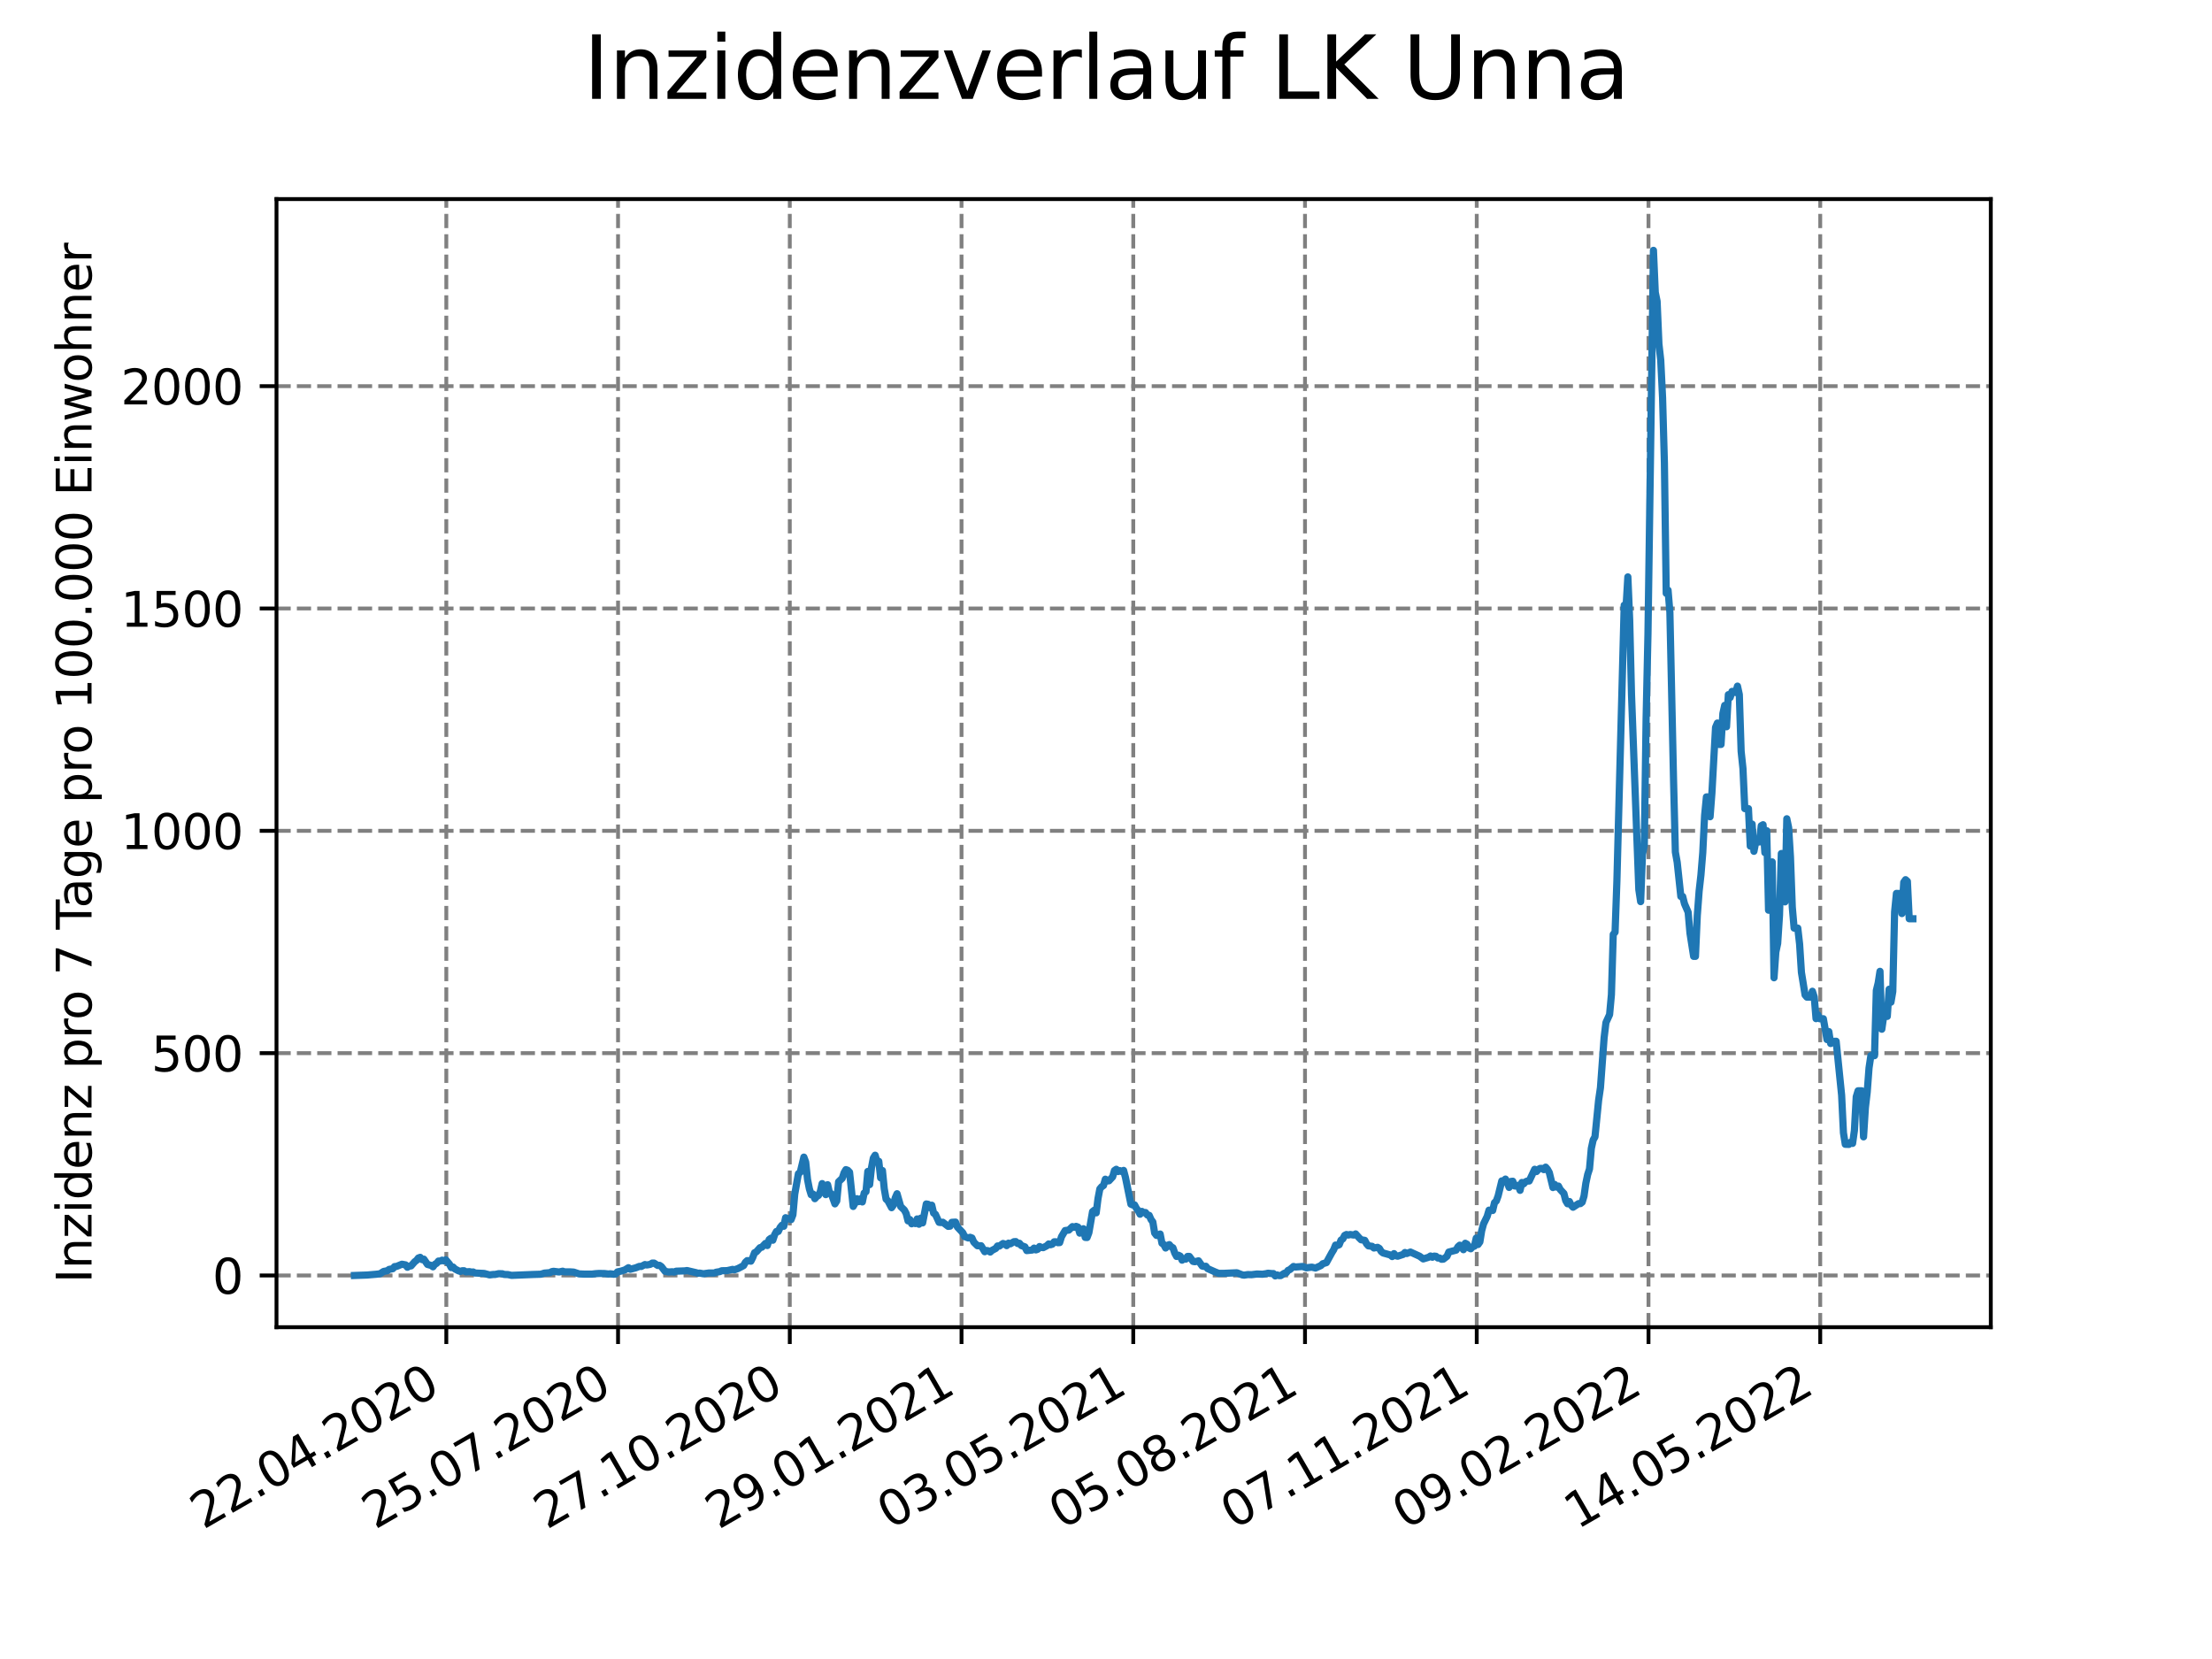 <?xml version="1.0" encoding="utf-8" standalone="no"?>
<!DOCTYPE svg PUBLIC "-//W3C//DTD SVG 1.1//EN"
  "http://www.w3.org/Graphics/SVG/1.1/DTD/svg11.dtd">
<svg xmlns:xlink="http://www.w3.org/1999/xlink" width="460.8pt" height="345.6pt" viewBox="0 0 460.8 345.6" xmlns="http://www.w3.org/2000/svg" version="1.1">
 <defs>
  <style type="text/css">*{stroke-linejoin: round; stroke-linecap: butt}</style>
 </defs>
 <g id="figure_1">
  <g id="patch_1">
   <path d="M 0 345.6 
L 460.8 345.6 
L 460.8 0 
L 0 0 
z
" style="fill: #ffffff"/>
  </g>
  <g id="axes_1">
   <g id="patch_2">
    <path d="M 57.6 276.48 
L 414.72 276.48 
L 414.72 41.472 
L 57.6 41.472 
z
" style="fill: #ffffff"/>
   </g>
   <g id="matplotlib.axis_1">
    <g id="xtick_1">
     <g id="line2d_1">
      <path d="M 92.974 276.48 
L 92.974 41.472 
" clip-path="url(#pb872966093)" style="fill: none; stroke-dasharray: 2.96,1.28; stroke-dashoffset: 0; stroke: #808080; stroke-width: 0.8"/>
     </g>
     <g id="line2d_2">
      <defs>
       <path id="meecaf61d02" d="M 0 0 
L 0 3.5 
" style="stroke: #000000; stroke-width: 0.8"/>
      </defs>
      <g>
       <use xlink:href="#meecaf61d02" x="92.974" y="276.48" style="stroke: #000000; stroke-width: 0.8"/>
      </g>
     </g>
     <g id="text_1">
      <!-- 22.04.2020 -->
      <g transform="translate(42.349 318.689)rotate(-30)scale(0.1 -0.1)">
       <defs>
        <path id="DejaVuSans-32" d="M 1228 531 
L 3431 531 
L 3431 0 
L 469 0 
L 469 531 
Q 828 903 1448 1529 
Q 2069 2156 2228 2338 
Q 2531 2678 2651 2914 
Q 2772 3150 2772 3378 
Q 2772 3750 2511 3984 
Q 2250 4219 1831 4219 
Q 1534 4219 1204 4116 
Q 875 4013 500 3803 
L 500 4441 
Q 881 4594 1212 4672 
Q 1544 4750 1819 4750 
Q 2544 4750 2975 4387 
Q 3406 4025 3406 3419 
Q 3406 3131 3298 2873 
Q 3191 2616 2906 2266 
Q 2828 2175 2409 1742 
Q 1991 1309 1228 531 
z
" transform="scale(0.016)"/>
        <path id="DejaVuSans-2e" d="M 684 794 
L 1344 794 
L 1344 0 
L 684 0 
L 684 794 
z
" transform="scale(0.016)"/>
        <path id="DejaVuSans-30" d="M 2034 4250 
Q 1547 4250 1301 3770 
Q 1056 3291 1056 2328 
Q 1056 1369 1301 889 
Q 1547 409 2034 409 
Q 2525 409 2770 889 
Q 3016 1369 3016 2328 
Q 3016 3291 2770 3770 
Q 2525 4250 2034 4250 
z
M 2034 4750 
Q 2819 4750 3233 4129 
Q 3647 3509 3647 2328 
Q 3647 1150 3233 529 
Q 2819 -91 2034 -91 
Q 1250 -91 836 529 
Q 422 1150 422 2328 
Q 422 3509 836 4129 
Q 1250 4750 2034 4750 
z
" transform="scale(0.016)"/>
        <path id="DejaVuSans-34" d="M 2419 4116 
L 825 1625 
L 2419 1625 
L 2419 4116 
z
M 2253 4666 
L 3047 4666 
L 3047 1625 
L 3713 1625 
L 3713 1100 
L 3047 1100 
L 3047 0 
L 2419 0 
L 2419 1100 
L 313 1100 
L 313 1709 
L 2253 4666 
z
" transform="scale(0.016)"/>
       </defs>
       <use xlink:href="#DejaVuSans-32"/>
       <use xlink:href="#DejaVuSans-32" x="63.623"/>
       <use xlink:href="#DejaVuSans-2e" x="127.246"/>
       <use xlink:href="#DejaVuSans-30" x="159.033"/>
       <use xlink:href="#DejaVuSans-34" x="222.656"/>
       <use xlink:href="#DejaVuSans-2e" x="286.279"/>
       <use xlink:href="#DejaVuSans-32" x="318.066"/>
       <use xlink:href="#DejaVuSans-30" x="381.689"/>
       <use xlink:href="#DejaVuSans-32" x="445.312"/>
       <use xlink:href="#DejaVuSans-30" x="508.936"/>
      </g>
     </g>
    </g>
    <g id="xtick_2">
     <g id="line2d_3">
      <path d="M 128.751 276.48 
L 128.751 41.472 
" clip-path="url(#pb872966093)" style="fill: none; stroke-dasharray: 2.96,1.28; stroke-dashoffset: 0; stroke: #808080; stroke-width: 0.8"/>
     </g>
     <g id="line2d_4">
      <g>
       <use xlink:href="#meecaf61d02" x="128.751" y="276.48" style="stroke: #000000; stroke-width: 0.8"/>
      </g>
     </g>
     <g id="text_2">
      <!-- 25.07.2020 -->
      <g transform="translate(78.125 318.689)rotate(-30)scale(0.1 -0.1)">
       <defs>
        <path id="DejaVuSans-35" d="M 691 4666 
L 3169 4666 
L 3169 4134 
L 1269 4134 
L 1269 2991 
Q 1406 3038 1543 3061 
Q 1681 3084 1819 3084 
Q 2600 3084 3056 2656 
Q 3513 2228 3513 1497 
Q 3513 744 3044 326 
Q 2575 -91 1722 -91 
Q 1428 -91 1123 -41 
Q 819 9 494 109 
L 494 744 
Q 775 591 1075 516 
Q 1375 441 1709 441 
Q 2250 441 2565 725 
Q 2881 1009 2881 1497 
Q 2881 1984 2565 2268 
Q 2250 2553 1709 2553 
Q 1456 2553 1204 2497 
Q 953 2441 691 2322 
L 691 4666 
z
" transform="scale(0.016)"/>
        <path id="DejaVuSans-37" d="M 525 4666 
L 3525 4666 
L 3525 4397 
L 1831 0 
L 1172 0 
L 2766 4134 
L 525 4134 
L 525 4666 
z
" transform="scale(0.016)"/>
       </defs>
       <use xlink:href="#DejaVuSans-32"/>
       <use xlink:href="#DejaVuSans-35" x="63.623"/>
       <use xlink:href="#DejaVuSans-2e" x="127.246"/>
       <use xlink:href="#DejaVuSans-30" x="159.033"/>
       <use xlink:href="#DejaVuSans-37" x="222.656"/>
       <use xlink:href="#DejaVuSans-2e" x="286.279"/>
       <use xlink:href="#DejaVuSans-32" x="318.066"/>
       <use xlink:href="#DejaVuSans-30" x="381.689"/>
       <use xlink:href="#DejaVuSans-32" x="445.312"/>
       <use xlink:href="#DejaVuSans-30" x="508.936"/>
      </g>
     </g>
    </g>
    <g id="xtick_3">
     <g id="line2d_5">
      <path d="M 164.527 276.48 
L 164.527 41.472 
" clip-path="url(#pb872966093)" style="fill: none; stroke-dasharray: 2.96,1.28; stroke-dashoffset: 0; stroke: #808080; stroke-width: 0.8"/>
     </g>
     <g id="line2d_6">
      <g>
       <use xlink:href="#meecaf61d02" x="164.527" y="276.48" style="stroke: #000000; stroke-width: 0.8"/>
      </g>
     </g>
     <g id="text_3">
      <!-- 27.10.2020 -->
      <g transform="translate(113.902 318.689)rotate(-30)scale(0.1 -0.1)">
       <defs>
        <path id="DejaVuSans-31" d="M 794 531 
L 1825 531 
L 1825 4091 
L 703 3866 
L 703 4441 
L 1819 4666 
L 2450 4666 
L 2450 531 
L 3481 531 
L 3481 0 
L 794 0 
L 794 531 
z
" transform="scale(0.016)"/>
       </defs>
       <use xlink:href="#DejaVuSans-32"/>
       <use xlink:href="#DejaVuSans-37" x="63.623"/>
       <use xlink:href="#DejaVuSans-2e" x="127.246"/>
       <use xlink:href="#DejaVuSans-31" x="159.033"/>
       <use xlink:href="#DejaVuSans-30" x="222.656"/>
       <use xlink:href="#DejaVuSans-2e" x="286.279"/>
       <use xlink:href="#DejaVuSans-32" x="318.066"/>
       <use xlink:href="#DejaVuSans-30" x="381.689"/>
       <use xlink:href="#DejaVuSans-32" x="445.312"/>
       <use xlink:href="#DejaVuSans-30" x="508.936"/>
      </g>
     </g>
    </g>
    <g id="xtick_4">
     <g id="line2d_7">
      <path d="M 200.304 276.48 
L 200.304 41.472 
" clip-path="url(#pb872966093)" style="fill: none; stroke-dasharray: 2.96,1.28; stroke-dashoffset: 0; stroke: #808080; stroke-width: 0.8"/>
     </g>
     <g id="line2d_8">
      <g>
       <use xlink:href="#meecaf61d02" x="200.304" y="276.48" style="stroke: #000000; stroke-width: 0.8"/>
      </g>
     </g>
     <g id="text_4">
      <!-- 29.01.2021 -->
      <g transform="translate(149.679 318.689)rotate(-30)scale(0.1 -0.1)">
       <defs>
        <path id="DejaVuSans-39" d="M 703 97 
L 703 672 
Q 941 559 1184 500 
Q 1428 441 1663 441 
Q 2288 441 2617 861 
Q 2947 1281 2994 2138 
Q 2813 1869 2534 1725 
Q 2256 1581 1919 1581 
Q 1219 1581 811 2004 
Q 403 2428 403 3163 
Q 403 3881 828 4315 
Q 1253 4750 1959 4750 
Q 2769 4750 3195 4129 
Q 3622 3509 3622 2328 
Q 3622 1225 3098 567 
Q 2575 -91 1691 -91 
Q 1453 -91 1209 -44 
Q 966 3 703 97 
z
M 1959 2075 
Q 2384 2075 2632 2365 
Q 2881 2656 2881 3163 
Q 2881 3666 2632 3958 
Q 2384 4250 1959 4250 
Q 1534 4250 1286 3958 
Q 1038 3666 1038 3163 
Q 1038 2656 1286 2365 
Q 1534 2075 1959 2075 
z
" transform="scale(0.016)"/>
       </defs>
       <use xlink:href="#DejaVuSans-32"/>
       <use xlink:href="#DejaVuSans-39" x="63.623"/>
       <use xlink:href="#DejaVuSans-2e" x="127.246"/>
       <use xlink:href="#DejaVuSans-30" x="159.033"/>
       <use xlink:href="#DejaVuSans-31" x="222.656"/>
       <use xlink:href="#DejaVuSans-2e" x="286.279"/>
       <use xlink:href="#DejaVuSans-32" x="318.066"/>
       <use xlink:href="#DejaVuSans-30" x="381.689"/>
       <use xlink:href="#DejaVuSans-32" x="445.312"/>
       <use xlink:href="#DejaVuSans-31" x="508.936"/>
      </g>
     </g>
    </g>
    <g id="xtick_5">
     <g id="line2d_9">
      <path d="M 236.081 276.48 
L 236.081 41.472 
" clip-path="url(#pb872966093)" style="fill: none; stroke-dasharray: 2.96,1.28; stroke-dashoffset: 0; stroke: #808080; stroke-width: 0.8"/>
     </g>
     <g id="line2d_10">
      <g>
       <use xlink:href="#meecaf61d02" x="236.081" y="276.48" style="stroke: #000000; stroke-width: 0.8"/>
      </g>
     </g>
     <g id="text_5">
      <!-- 03.05.2021 -->
      <g transform="translate(185.455 318.689)rotate(-30)scale(0.1 -0.1)">
       <defs>
        <path id="DejaVuSans-33" d="M 2597 2516 
Q 3050 2419 3304 2112 
Q 3559 1806 3559 1356 
Q 3559 666 3084 287 
Q 2609 -91 1734 -91 
Q 1441 -91 1130 -33 
Q 819 25 488 141 
L 488 750 
Q 750 597 1062 519 
Q 1375 441 1716 441 
Q 2309 441 2620 675 
Q 2931 909 2931 1356 
Q 2931 1769 2642 2001 
Q 2353 2234 1838 2234 
L 1294 2234 
L 1294 2753 
L 1863 2753 
Q 2328 2753 2575 2939 
Q 2822 3125 2822 3475 
Q 2822 3834 2567 4026 
Q 2313 4219 1838 4219 
Q 1578 4219 1281 4162 
Q 984 4106 628 3988 
L 628 4550 
Q 988 4650 1302 4700 
Q 1616 4750 1894 4750 
Q 2613 4750 3031 4423 
Q 3450 4097 3450 3541 
Q 3450 3153 3228 2886 
Q 3006 2619 2597 2516 
z
" transform="scale(0.016)"/>
       </defs>
       <use xlink:href="#DejaVuSans-30"/>
       <use xlink:href="#DejaVuSans-33" x="63.623"/>
       <use xlink:href="#DejaVuSans-2e" x="127.246"/>
       <use xlink:href="#DejaVuSans-30" x="159.033"/>
       <use xlink:href="#DejaVuSans-35" x="222.656"/>
       <use xlink:href="#DejaVuSans-2e" x="286.279"/>
       <use xlink:href="#DejaVuSans-32" x="318.066"/>
       <use xlink:href="#DejaVuSans-30" x="381.689"/>
       <use xlink:href="#DejaVuSans-32" x="445.312"/>
       <use xlink:href="#DejaVuSans-31" x="508.936"/>
      </g>
     </g>
    </g>
    <g id="xtick_6">
     <g id="line2d_11">
      <path d="M 271.857 276.48 
L 271.857 41.472 
" clip-path="url(#pb872966093)" style="fill: none; stroke-dasharray: 2.96,1.28; stroke-dashoffset: 0; stroke: #808080; stroke-width: 0.8"/>
     </g>
     <g id="line2d_12">
      <g>
       <use xlink:href="#meecaf61d02" x="271.857" y="276.48" style="stroke: #000000; stroke-width: 0.8"/>
      </g>
     </g>
     <g id="text_6">
      <!-- 05.08.2021 -->
      <g transform="translate(221.232 318.689)rotate(-30)scale(0.1 -0.1)">
       <defs>
        <path id="DejaVuSans-38" d="M 2034 2216 
Q 1584 2216 1326 1975 
Q 1069 1734 1069 1313 
Q 1069 891 1326 650 
Q 1584 409 2034 409 
Q 2484 409 2743 651 
Q 3003 894 3003 1313 
Q 3003 1734 2745 1975 
Q 2488 2216 2034 2216 
z
M 1403 2484 
Q 997 2584 770 2862 
Q 544 3141 544 3541 
Q 544 4100 942 4425 
Q 1341 4750 2034 4750 
Q 2731 4750 3128 4425 
Q 3525 4100 3525 3541 
Q 3525 3141 3298 2862 
Q 3072 2584 2669 2484 
Q 3125 2378 3379 2068 
Q 3634 1759 3634 1313 
Q 3634 634 3220 271 
Q 2806 -91 2034 -91 
Q 1263 -91 848 271 
Q 434 634 434 1313 
Q 434 1759 690 2068 
Q 947 2378 1403 2484 
z
M 1172 3481 
Q 1172 3119 1398 2916 
Q 1625 2713 2034 2713 
Q 2441 2713 2670 2916 
Q 2900 3119 2900 3481 
Q 2900 3844 2670 4047 
Q 2441 4250 2034 4250 
Q 1625 4250 1398 4047 
Q 1172 3844 1172 3481 
z
" transform="scale(0.016)"/>
       </defs>
       <use xlink:href="#DejaVuSans-30"/>
       <use xlink:href="#DejaVuSans-35" x="63.623"/>
       <use xlink:href="#DejaVuSans-2e" x="127.246"/>
       <use xlink:href="#DejaVuSans-30" x="159.033"/>
       <use xlink:href="#DejaVuSans-38" x="222.656"/>
       <use xlink:href="#DejaVuSans-2e" x="286.279"/>
       <use xlink:href="#DejaVuSans-32" x="318.066"/>
       <use xlink:href="#DejaVuSans-30" x="381.689"/>
       <use xlink:href="#DejaVuSans-32" x="445.312"/>
       <use xlink:href="#DejaVuSans-31" x="508.936"/>
      </g>
     </g>
    </g>
    <g id="xtick_7">
     <g id="line2d_13">
      <path d="M 307.634 276.48 
L 307.634 41.472 
" clip-path="url(#pb872966093)" style="fill: none; stroke-dasharray: 2.96,1.28; stroke-dashoffset: 0; stroke: #808080; stroke-width: 0.8"/>
     </g>
     <g id="line2d_14">
      <g>
       <use xlink:href="#meecaf61d02" x="307.634" y="276.48" style="stroke: #000000; stroke-width: 0.8"/>
      </g>
     </g>
     <g id="text_7">
      <!-- 07.11.2021 -->
      <g transform="translate(257.009 318.689)rotate(-30)scale(0.1 -0.1)">
       <use xlink:href="#DejaVuSans-30"/>
       <use xlink:href="#DejaVuSans-37" x="63.623"/>
       <use xlink:href="#DejaVuSans-2e" x="127.246"/>
       <use xlink:href="#DejaVuSans-31" x="159.033"/>
       <use xlink:href="#DejaVuSans-31" x="222.656"/>
       <use xlink:href="#DejaVuSans-2e" x="286.279"/>
       <use xlink:href="#DejaVuSans-32" x="318.066"/>
       <use xlink:href="#DejaVuSans-30" x="381.689"/>
       <use xlink:href="#DejaVuSans-32" x="445.312"/>
       <use xlink:href="#DejaVuSans-31" x="508.936"/>
      </g>
     </g>
    </g>
    <g id="xtick_8">
     <g id="line2d_15">
      <path d="M 343.411 276.48 
L 343.411 41.472 
" clip-path="url(#pb872966093)" style="fill: none; stroke-dasharray: 2.96,1.28; stroke-dashoffset: 0; stroke: #808080; stroke-width: 0.8"/>
     </g>
     <g id="line2d_16">
      <g>
       <use xlink:href="#meecaf61d02" x="343.411" y="276.48" style="stroke: #000000; stroke-width: 0.8"/>
      </g>
     </g>
     <g id="text_8">
      <!-- 09.02.2022 -->
      <g transform="translate(292.786 318.689)rotate(-30)scale(0.1 -0.1)">
       <use xlink:href="#DejaVuSans-30"/>
       <use xlink:href="#DejaVuSans-39" x="63.623"/>
       <use xlink:href="#DejaVuSans-2e" x="127.246"/>
       <use xlink:href="#DejaVuSans-30" x="159.033"/>
       <use xlink:href="#DejaVuSans-32" x="222.656"/>
       <use xlink:href="#DejaVuSans-2e" x="286.279"/>
       <use xlink:href="#DejaVuSans-32" x="318.066"/>
       <use xlink:href="#DejaVuSans-30" x="381.689"/>
       <use xlink:href="#DejaVuSans-32" x="445.312"/>
       <use xlink:href="#DejaVuSans-32" x="508.936"/>
      </g>
     </g>
    </g>
    <g id="xtick_9">
     <g id="line2d_17">
      <path d="M 379.188 276.48 
L 379.188 41.472 
" clip-path="url(#pb872966093)" style="fill: none; stroke-dasharray: 2.96,1.28; stroke-dashoffset: 0; stroke: #808080; stroke-width: 0.8"/>
     </g>
     <g id="line2d_18">
      <g>
       <use xlink:href="#meecaf61d02" x="379.188" y="276.48" style="stroke: #000000; stroke-width: 0.8"/>
      </g>
     </g>
     <g id="text_9">
      <!-- 14.05.2022 -->
      <g transform="translate(328.562 318.689)rotate(-30)scale(0.1 -0.1)">
       <use xlink:href="#DejaVuSans-31"/>
       <use xlink:href="#DejaVuSans-34" x="63.623"/>
       <use xlink:href="#DejaVuSans-2e" x="127.246"/>
       <use xlink:href="#DejaVuSans-30" x="159.033"/>
       <use xlink:href="#DejaVuSans-35" x="222.656"/>
       <use xlink:href="#DejaVuSans-2e" x="286.279"/>
       <use xlink:href="#DejaVuSans-32" x="318.066"/>
       <use xlink:href="#DejaVuSans-30" x="381.689"/>
       <use xlink:href="#DejaVuSans-32" x="445.312"/>
       <use xlink:href="#DejaVuSans-32" x="508.936"/>
      </g>
     </g>
    </g>
   </g>
   <g id="matplotlib.axis_2">
    <g id="ytick_1">
     <g id="line2d_19">
      <path d="M 57.6 265.704 
L 414.72 265.704 
" clip-path="url(#pb872966093)" style="fill: none; stroke-dasharray: 2.96,1.28; stroke-dashoffset: 0; stroke: #808080; stroke-width: 0.8"/>
     </g>
     <g id="line2d_20">
      <defs>
       <path id="m91a3776021" d="M 0 0 
L -3.5 0 
" style="stroke: #000000; stroke-width: 0.8"/>
      </defs>
      <g>
       <use xlink:href="#m91a3776021" x="57.6" y="265.704" style="stroke: #000000; stroke-width: 0.8"/>
      </g>
     </g>
     <g id="text_10">
      <!-- 0 -->
      <g transform="translate(44.237 269.503)scale(0.1 -0.1)">
       <use xlink:href="#DejaVuSans-30"/>
      </g>
     </g>
    </g>
    <g id="ytick_2">
     <g id="line2d_21">
      <path d="M 57.6 219.39 
L 414.72 219.39 
" clip-path="url(#pb872966093)" style="fill: none; stroke-dasharray: 2.96,1.28; stroke-dashoffset: 0; stroke: #808080; stroke-width: 0.8"/>
     </g>
     <g id="line2d_22">
      <g>
       <use xlink:href="#m91a3776021" x="57.6" y="219.39" style="stroke: #000000; stroke-width: 0.8"/>
      </g>
     </g>
     <g id="text_11">
      <!-- 500 -->
      <g transform="translate(31.512 223.189)scale(0.1 -0.1)">
       <use xlink:href="#DejaVuSans-35"/>
       <use xlink:href="#DejaVuSans-30" x="63.623"/>
       <use xlink:href="#DejaVuSans-30" x="127.246"/>
      </g>
     </g>
    </g>
    <g id="ytick_3">
     <g id="line2d_23">
      <path d="M 57.6 173.076 
L 414.72 173.076 
" clip-path="url(#pb872966093)" style="fill: none; stroke-dasharray: 2.96,1.28; stroke-dashoffset: 0; stroke: #808080; stroke-width: 0.8"/>
     </g>
     <g id="line2d_24">
      <g>
       <use xlink:href="#m91a3776021" x="57.6" y="173.076" style="stroke: #000000; stroke-width: 0.8"/>
      </g>
     </g>
     <g id="text_12">
      <!-- 1000 -->
      <g transform="translate(25.15 176.875)scale(0.1 -0.1)">
       <use xlink:href="#DejaVuSans-31"/>
       <use xlink:href="#DejaVuSans-30" x="63.623"/>
       <use xlink:href="#DejaVuSans-30" x="127.246"/>
       <use xlink:href="#DejaVuSans-30" x="190.869"/>
      </g>
     </g>
    </g>
    <g id="ytick_4">
     <g id="line2d_25">
      <path d="M 57.6 126.761 
L 414.72 126.761 
" clip-path="url(#pb872966093)" style="fill: none; stroke-dasharray: 2.96,1.28; stroke-dashoffset: 0; stroke: #808080; stroke-width: 0.8"/>
     </g>
     <g id="line2d_26">
      <g>
       <use xlink:href="#m91a3776021" x="57.6" y="126.761" style="stroke: #000000; stroke-width: 0.8"/>
      </g>
     </g>
     <g id="text_13">
      <!-- 1500 -->
      <g transform="translate(25.15 130.561)scale(0.1 -0.1)">
       <use xlink:href="#DejaVuSans-31"/>
       <use xlink:href="#DejaVuSans-35" x="63.623"/>
       <use xlink:href="#DejaVuSans-30" x="127.246"/>
       <use xlink:href="#DejaVuSans-30" x="190.869"/>
      </g>
     </g>
    </g>
    <g id="ytick_5">
     <g id="line2d_27">
      <path d="M 57.6 80.447 
L 414.72 80.447 
" clip-path="url(#pb872966093)" style="fill: none; stroke-dasharray: 2.96,1.28; stroke-dashoffset: 0; stroke: #808080; stroke-width: 0.8"/>
     </g>
     <g id="line2d_28">
      <g>
       <use xlink:href="#m91a3776021" x="57.6" y="80.447" style="stroke: #000000; stroke-width: 0.8"/>
      </g>
     </g>
     <g id="text_14">
      <!-- 2000 -->
      <g transform="translate(25.15 84.246)scale(0.1 -0.1)">
       <use xlink:href="#DejaVuSans-32"/>
       <use xlink:href="#DejaVuSans-30" x="63.623"/>
       <use xlink:href="#DejaVuSans-30" x="127.246"/>
       <use xlink:href="#DejaVuSans-30" x="190.869"/>
      </g>
     </g>
    </g>
    <g id="text_15">
     <!-- Inzidenz pro 7 Tage pro 100.000 Einwohner -->
     <g transform="translate(19.07 267.301)rotate(-90)scale(0.1 -0.1)">
      <defs>
       <path id="DejaVuSans-49" d="M 628 4666 
L 1259 4666 
L 1259 0 
L 628 0 
L 628 4666 
z
" transform="scale(0.016)"/>
       <path id="DejaVuSans-6e" d="M 3513 2113 
L 3513 0 
L 2938 0 
L 2938 2094 
Q 2938 2591 2744 2837 
Q 2550 3084 2163 3084 
Q 1697 3084 1428 2787 
Q 1159 2491 1159 1978 
L 1159 0 
L 581 0 
L 581 3500 
L 1159 3500 
L 1159 2956 
Q 1366 3272 1645 3428 
Q 1925 3584 2291 3584 
Q 2894 3584 3203 3211 
Q 3513 2838 3513 2113 
z
" transform="scale(0.016)"/>
       <path id="DejaVuSans-7a" d="M 353 3500 
L 3084 3500 
L 3084 2975 
L 922 459 
L 3084 459 
L 3084 0 
L 275 0 
L 275 525 
L 2438 3041 
L 353 3041 
L 353 3500 
z
" transform="scale(0.016)"/>
       <path id="DejaVuSans-69" d="M 603 3500 
L 1178 3500 
L 1178 0 
L 603 0 
L 603 3500 
z
M 603 4863 
L 1178 4863 
L 1178 4134 
L 603 4134 
L 603 4863 
z
" transform="scale(0.016)"/>
       <path id="DejaVuSans-64" d="M 2906 2969 
L 2906 4863 
L 3481 4863 
L 3481 0 
L 2906 0 
L 2906 525 
Q 2725 213 2448 61 
Q 2172 -91 1784 -91 
Q 1150 -91 751 415 
Q 353 922 353 1747 
Q 353 2572 751 3078 
Q 1150 3584 1784 3584 
Q 2172 3584 2448 3432 
Q 2725 3281 2906 2969 
z
M 947 1747 
Q 947 1113 1208 752 
Q 1469 391 1925 391 
Q 2381 391 2643 752 
Q 2906 1113 2906 1747 
Q 2906 2381 2643 2742 
Q 2381 3103 1925 3103 
Q 1469 3103 1208 2742 
Q 947 2381 947 1747 
z
" transform="scale(0.016)"/>
       <path id="DejaVuSans-65" d="M 3597 1894 
L 3597 1613 
L 953 1613 
Q 991 1019 1311 708 
Q 1631 397 2203 397 
Q 2534 397 2845 478 
Q 3156 559 3463 722 
L 3463 178 
Q 3153 47 2828 -22 
Q 2503 -91 2169 -91 
Q 1331 -91 842 396 
Q 353 884 353 1716 
Q 353 2575 817 3079 
Q 1281 3584 2069 3584 
Q 2775 3584 3186 3129 
Q 3597 2675 3597 1894 
z
M 3022 2063 
Q 3016 2534 2758 2815 
Q 2500 3097 2075 3097 
Q 1594 3097 1305 2825 
Q 1016 2553 972 2059 
L 3022 2063 
z
" transform="scale(0.016)"/>
       <path id="DejaVuSans-20" transform="scale(0.016)"/>
       <path id="DejaVuSans-70" d="M 1159 525 
L 1159 -1331 
L 581 -1331 
L 581 3500 
L 1159 3500 
L 1159 2969 
Q 1341 3281 1617 3432 
Q 1894 3584 2278 3584 
Q 2916 3584 3314 3078 
Q 3713 2572 3713 1747 
Q 3713 922 3314 415 
Q 2916 -91 2278 -91 
Q 1894 -91 1617 61 
Q 1341 213 1159 525 
z
M 3116 1747 
Q 3116 2381 2855 2742 
Q 2594 3103 2138 3103 
Q 1681 3103 1420 2742 
Q 1159 2381 1159 1747 
Q 1159 1113 1420 752 
Q 1681 391 2138 391 
Q 2594 391 2855 752 
Q 3116 1113 3116 1747 
z
" transform="scale(0.016)"/>
       <path id="DejaVuSans-72" d="M 2631 2963 
Q 2534 3019 2420 3045 
Q 2306 3072 2169 3072 
Q 1681 3072 1420 2755 
Q 1159 2438 1159 1844 
L 1159 0 
L 581 0 
L 581 3500 
L 1159 3500 
L 1159 2956 
Q 1341 3275 1631 3429 
Q 1922 3584 2338 3584 
Q 2397 3584 2469 3576 
Q 2541 3569 2628 3553 
L 2631 2963 
z
" transform="scale(0.016)"/>
       <path id="DejaVuSans-6f" d="M 1959 3097 
Q 1497 3097 1228 2736 
Q 959 2375 959 1747 
Q 959 1119 1226 758 
Q 1494 397 1959 397 
Q 2419 397 2687 759 
Q 2956 1122 2956 1747 
Q 2956 2369 2687 2733 
Q 2419 3097 1959 3097 
z
M 1959 3584 
Q 2709 3584 3137 3096 
Q 3566 2609 3566 1747 
Q 3566 888 3137 398 
Q 2709 -91 1959 -91 
Q 1206 -91 779 398 
Q 353 888 353 1747 
Q 353 2609 779 3096 
Q 1206 3584 1959 3584 
z
" transform="scale(0.016)"/>
       <path id="DejaVuSans-54" d="M -19 4666 
L 3928 4666 
L 3928 4134 
L 2272 4134 
L 2272 0 
L 1638 0 
L 1638 4134 
L -19 4134 
L -19 4666 
z
" transform="scale(0.016)"/>
       <path id="DejaVuSans-61" d="M 2194 1759 
Q 1497 1759 1228 1600 
Q 959 1441 959 1056 
Q 959 750 1161 570 
Q 1363 391 1709 391 
Q 2188 391 2477 730 
Q 2766 1069 2766 1631 
L 2766 1759 
L 2194 1759 
z
M 3341 1997 
L 3341 0 
L 2766 0 
L 2766 531 
Q 2569 213 2275 61 
Q 1981 -91 1556 -91 
Q 1019 -91 701 211 
Q 384 513 384 1019 
Q 384 1609 779 1909 
Q 1175 2209 1959 2209 
L 2766 2209 
L 2766 2266 
Q 2766 2663 2505 2880 
Q 2244 3097 1772 3097 
Q 1472 3097 1187 3025 
Q 903 2953 641 2809 
L 641 3341 
Q 956 3463 1253 3523 
Q 1550 3584 1831 3584 
Q 2591 3584 2966 3190 
Q 3341 2797 3341 1997 
z
" transform="scale(0.016)"/>
       <path id="DejaVuSans-67" d="M 2906 1791 
Q 2906 2416 2648 2759 
Q 2391 3103 1925 3103 
Q 1463 3103 1205 2759 
Q 947 2416 947 1791 
Q 947 1169 1205 825 
Q 1463 481 1925 481 
Q 2391 481 2648 825 
Q 2906 1169 2906 1791 
z
M 3481 434 
Q 3481 -459 3084 -895 
Q 2688 -1331 1869 -1331 
Q 1566 -1331 1297 -1286 
Q 1028 -1241 775 -1147 
L 775 -588 
Q 1028 -725 1275 -790 
Q 1522 -856 1778 -856 
Q 2344 -856 2625 -561 
Q 2906 -266 2906 331 
L 2906 616 
Q 2728 306 2450 153 
Q 2172 0 1784 0 
Q 1141 0 747 490 
Q 353 981 353 1791 
Q 353 2603 747 3093 
Q 1141 3584 1784 3584 
Q 2172 3584 2450 3431 
Q 2728 3278 2906 2969 
L 2906 3500 
L 3481 3500 
L 3481 434 
z
" transform="scale(0.016)"/>
       <path id="DejaVuSans-45" d="M 628 4666 
L 3578 4666 
L 3578 4134 
L 1259 4134 
L 1259 2753 
L 3481 2753 
L 3481 2222 
L 1259 2222 
L 1259 531 
L 3634 531 
L 3634 0 
L 628 0 
L 628 4666 
z
" transform="scale(0.016)"/>
       <path id="DejaVuSans-77" d="M 269 3500 
L 844 3500 
L 1563 769 
L 2278 3500 
L 2956 3500 
L 3675 769 
L 4391 3500 
L 4966 3500 
L 4050 0 
L 3372 0 
L 2619 2869 
L 1863 0 
L 1184 0 
L 269 3500 
z
" transform="scale(0.016)"/>
       <path id="DejaVuSans-68" d="M 3513 2113 
L 3513 0 
L 2938 0 
L 2938 2094 
Q 2938 2591 2744 2837 
Q 2550 3084 2163 3084 
Q 1697 3084 1428 2787 
Q 1159 2491 1159 1978 
L 1159 0 
L 581 0 
L 581 4863 
L 1159 4863 
L 1159 2956 
Q 1366 3272 1645 3428 
Q 1925 3584 2291 3584 
Q 2894 3584 3203 3211 
Q 3513 2838 3513 2113 
z
" transform="scale(0.016)"/>
      </defs>
      <use xlink:href="#DejaVuSans-49"/>
      <use xlink:href="#DejaVuSans-6e" x="29.492"/>
      <use xlink:href="#DejaVuSans-7a" x="92.871"/>
      <use xlink:href="#DejaVuSans-69" x="145.361"/>
      <use xlink:href="#DejaVuSans-64" x="173.145"/>
      <use xlink:href="#DejaVuSans-65" x="236.621"/>
      <use xlink:href="#DejaVuSans-6e" x="298.145"/>
      <use xlink:href="#DejaVuSans-7a" x="361.523"/>
      <use xlink:href="#DejaVuSans-20" x="414.014"/>
      <use xlink:href="#DejaVuSans-70" x="445.801"/>
      <use xlink:href="#DejaVuSans-72" x="509.277"/>
      <use xlink:href="#DejaVuSans-6f" x="548.141"/>
      <use xlink:href="#DejaVuSans-20" x="609.322"/>
      <use xlink:href="#DejaVuSans-37" x="641.109"/>
      <use xlink:href="#DejaVuSans-20" x="704.732"/>
      <use xlink:href="#DejaVuSans-54" x="736.52"/>
      <use xlink:href="#DejaVuSans-61" x="781.104"/>
      <use xlink:href="#DejaVuSans-67" x="842.383"/>
      <use xlink:href="#DejaVuSans-65" x="905.859"/>
      <use xlink:href="#DejaVuSans-20" x="967.383"/>
      <use xlink:href="#DejaVuSans-70" x="999.17"/>
      <use xlink:href="#DejaVuSans-72" x="1062.646"/>
      <use xlink:href="#DejaVuSans-6f" x="1101.51"/>
      <use xlink:href="#DejaVuSans-20" x="1162.691"/>
      <use xlink:href="#DejaVuSans-31" x="1194.479"/>
      <use xlink:href="#DejaVuSans-30" x="1258.102"/>
      <use xlink:href="#DejaVuSans-30" x="1321.725"/>
      <use xlink:href="#DejaVuSans-2e" x="1385.348"/>
      <use xlink:href="#DejaVuSans-30" x="1417.135"/>
      <use xlink:href="#DejaVuSans-30" x="1480.758"/>
      <use xlink:href="#DejaVuSans-30" x="1544.381"/>
      <use xlink:href="#DejaVuSans-20" x="1608.004"/>
      <use xlink:href="#DejaVuSans-45" x="1639.791"/>
      <use xlink:href="#DejaVuSans-69" x="1702.975"/>
      <use xlink:href="#DejaVuSans-6e" x="1730.758"/>
      <use xlink:href="#DejaVuSans-77" x="1794.137"/>
      <use xlink:href="#DejaVuSans-6f" x="1875.924"/>
      <use xlink:href="#DejaVuSans-68" x="1937.105"/>
      <use xlink:href="#DejaVuSans-6e" x="2000.484"/>
      <use xlink:href="#DejaVuSans-65" x="2063.863"/>
      <use xlink:href="#DejaVuSans-72" x="2125.387"/>
     </g>
    </g>
   </g>
   <g id="line2d_29">
    <path d="M 73.833 265.704 
L 76.497 265.61 
L 78.4 265.446 
L 79.161 265.352 
L 79.922 264.86 
L 80.684 264.719 
L 81.064 264.437 
L 81.825 264.297 
L 82.206 263.851 
L 82.587 263.827 
L 83.728 263.358 
L 84.49 263.499 
L 84.87 263.992 
L 85.251 263.757 
L 85.631 263.71 
L 86.393 262.842 
L 86.773 262.561 
L 87.154 262.068 
L 87.534 261.927 
L 87.915 262.397 
L 88.296 262.303 
L 89.057 263.405 
L 89.818 263.616 
L 90.199 263.898 
L 90.579 263.382 
L 90.96 263.171 
L 91.34 262.702 
L 91.721 262.702 
L 92.102 262.514 
L 92.482 262.678 
L 92.863 262.444 
L 93.624 263.335 
L 94.005 264.062 
L 94.385 263.945 
L 94.766 264.344 
L 95.527 264.742 
L 95.908 264.86 
L 96.288 264.719 
L 96.669 264.719 
L 97.05 264.953 
L 97.811 264.906 
L 98.191 265 
L 98.572 264.977 
L 98.953 265.188 
L 100.856 265.282 
L 101.997 265.587 
L 102.759 265.493 
L 103.139 265.493 
L 103.9 265.329 
L 104.662 265.352 
L 105.042 265.493 
L 105.803 265.516 
L 106.565 265.681 
L 111.132 265.493 
L 112.654 265.446 
L 113.415 265.211 
L 114.557 265.118 
L 114.938 264.906 
L 115.318 264.836 
L 116.46 264.977 
L 117.221 264.813 
L 117.602 264.953 
L 118.744 264.953 
L 119.505 265 
L 120.647 265.376 
L 121.789 265.423 
L 123.311 265.423 
L 124.072 265.329 
L 124.834 265.282 
L 125.975 265.305 
L 126.737 265.399 
L 127.117 265.352 
L 127.878 265.446 
L 128.259 265.399 
L 128.64 264.953 
L 129.401 264.789 
L 130.162 264.555 
L 130.923 264.085 
L 131.304 264.414 
L 132.446 264.109 
L 133.207 263.804 
L 133.587 263.827 
L 134.349 263.429 
L 134.729 263.523 
L 135.49 263.382 
L 135.871 263.124 
L 136.252 263.124 
L 137.013 263.616 
L 137.393 263.593 
L 137.774 263.851 
L 138.535 264.836 
L 139.296 264.977 
L 140.058 264.93 
L 140.438 265 
L 140.819 264.813 
L 142.722 264.742 
L 143.103 264.672 
L 145.006 265.118 
L 145.386 265.235 
L 145.767 265.211 
L 146.528 265.352 
L 147.67 265.188 
L 148.812 265.188 
L 149.192 265.024 
L 149.953 264.906 
L 150.334 264.719 
L 151.476 264.695 
L 152.618 264.437 
L 152.998 264.531 
L 153.759 264.25 
L 154.521 263.851 
L 154.901 263.64 
L 155.282 262.96 
L 155.662 262.608 
L 156.424 262.725 
L 156.804 261.974 
L 157.185 260.966 
L 157.565 260.778 
L 158.327 259.91 
L 158.707 259.816 
L 159.468 259.019 
L 159.849 259.465 
L 160.23 258.221 
L 160.61 257.94 
L 160.991 258.362 
L 161.371 257.213 
L 161.752 256.532 
L 162.133 256.532 
L 162.513 255.711 
L 162.894 255.242 
L 163.274 255.453 
L 163.655 253.671 
L 164.036 253.905 
L 164.416 253.811 
L 164.797 254.069 
L 165.178 253.061 
L 165.558 248.768 
L 166.319 244.499 
L 166.7 244.218 
L 167.461 241.051 
L 167.842 242.083 
L 168.222 245.695 
L 168.603 247.642 
L 168.984 248.886 
L 169.364 248.745 
L 169.745 249.707 
L 170.125 249.261 
L 170.506 249.026 
L 170.887 248.229 
L 171.267 246.563 
L 171.648 248.111 
L 172.028 248.862 
L 172.409 246.798 
L 172.79 248.44 
L 173.17 248.674 
L 173.931 250.786 
L 174.312 250.176 
L 174.693 246.188 
L 175.454 245.461 
L 175.834 244.311 
L 176.215 243.655 
L 176.596 243.795 
L 176.976 244.194 
L 177.737 251.325 
L 178.118 250.645 
L 178.499 249.707 
L 178.879 250.316 
L 179.26 249.73 
L 179.64 250.387 
L 180.021 248.534 
L 180.402 248.252 
L 180.782 244.03 
L 181.163 246.774 
L 181.543 243.279 
L 181.924 241.262 
L 182.305 240.652 
L 182.685 241.989 
L 183.066 241.919 
L 183.446 245.367 
L 183.827 243.842 
L 184.208 247.642 
L 184.588 249.8 
L 184.969 250.152 
L 185.73 251.583 
L 186.111 251.044 
L 186.491 249.542 
L 186.872 248.674 
L 187.633 251.348 
L 188.394 252.076 
L 188.775 252.803 
L 189.156 254.327 
L 189.536 254.046 
L 189.917 254.937 
L 190.297 254.726 
L 190.678 254.89 
L 191.059 253.929 
L 191.439 255.031 
L 191.82 253.765 
L 192.2 254.75 
L 192.962 250.809 
L 193.342 250.879 
L 193.723 251.583 
L 194.103 251.067 
L 194.484 252.709 
L 194.865 252.967 
L 195.626 254.632 
L 196.006 254.679 
L 196.387 254.609 
L 197.529 255.477 
L 197.909 255.43 
L 198.29 254.632 
L 199.051 254.586 
L 199.432 255.594 
L 200.574 256.814 
L 200.954 257.611 
L 201.715 257.893 
L 202.096 257.752 
L 202.477 257.893 
L 202.857 258.761 
L 203.618 259.511 
L 204.38 259.511 
L 205.141 260.755 
L 205.521 260.497 
L 205.902 260.567 
L 206.283 260.825 
L 206.663 260.473 
L 207.424 260.074 
L 207.805 259.558 
L 208.186 259.582 
L 208.947 259.042 
L 209.327 259.16 
L 209.708 259.488 
L 210.089 258.972 
L 210.469 259.113 
L 211.23 258.667 
L 211.611 258.644 
L 211.992 259.042 
L 212.372 258.995 
L 212.753 259.465 
L 213.514 259.746 
L 213.895 260.52 
L 215.037 260.403 
L 215.417 260.004 
L 215.798 260.379 
L 216.178 260.239 
L 216.559 259.676 
L 216.94 259.863 
L 217.32 259.91 
L 218.081 259.511 
L 218.462 259.136 
L 218.843 259.3 
L 219.223 259.183 
L 219.604 258.69 
L 219.984 258.69 
L 220.365 258.878 
L 220.746 258.855 
L 221.126 257.635 
L 221.887 256.345 
L 222.649 256.251 
L 223.41 255.524 
L 223.79 255.665 
L 224.171 255.477 
L 224.552 255.618 
L 224.932 256.884 
L 225.313 256.697 
L 225.693 255.969 
L 226.074 257.776 
L 226.455 257.799 
L 226.835 256.79 
L 227.596 252.404 
L 227.977 252.099 
L 228.358 252.662 
L 228.738 249.66 
L 229.119 247.666 
L 229.499 247.22 
L 229.88 246.962 
L 230.261 245.649 
L 230.641 246.024 
L 231.022 245.977 
L 231.783 245.156 
L 232.164 243.842 
L 232.544 243.584 
L 232.925 244.053 
L 233.305 243.866 
L 233.686 244.053 
L 234.067 243.819 
L 234.447 245.25 
L 235.589 250.856 
L 235.97 251.02 
L 236.35 250.997 
L 236.731 251.724 
L 237.112 252.193 
L 237.492 252.944 
L 237.873 252.357 
L 238.253 252.615 
L 238.634 252.592 
L 239.015 253.108 
L 239.395 253.178 
L 239.776 254.046 
L 240.156 254.562 
L 240.537 256.861 
L 240.918 257.353 
L 241.298 257.4 
L 241.679 257.072 
L 242.059 258.995 
L 242.44 259.253 
L 242.821 259.981 
L 243.201 259.441 
L 243.582 259.277 
L 243.962 259.723 
L 244.343 259.934 
L 244.724 261.036 
L 245.104 261.74 
L 245.485 261.482 
L 245.865 261.669 
L 246.246 262.514 
L 246.627 262.209 
L 247.007 262.303 
L 247.388 261.74 
L 247.768 261.74 
L 248.53 262.772 
L 248.91 262.842 
L 249.671 262.655 
L 250.433 263.734 
L 250.813 263.827 
L 251.194 263.781 
L 251.574 264.273 
L 253.097 264.953 
L 253.858 265.258 
L 255 265.258 
L 257.664 265.141 
L 258.806 265.587 
L 259.186 265.634 
L 259.948 265.516 
L 260.709 265.54 
L 261.851 265.399 
L 262.993 265.446 
L 263.754 265.329 
L 264.134 265.235 
L 264.896 265.305 
L 265.276 265.305 
L 265.657 265.798 
L 266.037 265.587 
L 266.418 265.727 
L 266.799 265.727 
L 267.56 265.235 
L 267.94 265.164 
L 268.321 264.648 
L 268.702 264.484 
L 269.463 263.827 
L 269.843 263.945 
L 271.366 263.827 
L 272.127 264.109 
L 273.269 263.968 
L 274.03 264.156 
L 275.172 263.64 
L 275.552 263.264 
L 276.314 263.03 
L 277.455 260.942 
L 277.836 260.332 
L 278.217 259.371 
L 278.597 259.465 
L 278.978 259.3 
L 279.358 258.339 
L 279.739 258.081 
L 280.12 257.353 
L 280.5 257.166 
L 280.881 257.283 
L 281.261 257.166 
L 282.023 257.283 
L 282.403 257.048 
L 283.164 257.893 
L 283.545 258.268 
L 284.306 258.386 
L 284.687 259.113 
L 285.068 259.535 
L 285.829 259.629 
L 286.209 259.981 
L 286.971 259.84 
L 287.351 260.074 
L 287.732 260.708 
L 288.112 261.013 
L 289.635 261.435 
L 290.015 261.763 
L 290.396 261.153 
L 290.777 261.599 
L 291.157 261.693 
L 292.299 261.318 
L 292.68 260.919 
L 293.06 261.13 
L 293.821 260.825 
L 295.724 261.693 
L 296.486 262.256 
L 297.627 261.904 
L 298.008 261.646 
L 298.389 261.904 
L 298.769 261.669 
L 299.15 261.716 
L 299.53 262.068 
L 299.911 262.068 
L 300.292 262.326 
L 300.672 262.303 
L 301.433 261.716 
L 301.814 260.825 
L 303.336 260.426 
L 303.717 259.723 
L 304.098 259.394 
L 304.478 259.723 
L 304.859 260.332 
L 305.239 258.995 
L 305.62 259.206 
L 306.001 259.957 
L 306.381 260.145 
L 306.762 259.723 
L 307.142 259.605 
L 307.523 257.916 
L 307.904 259.253 
L 308.284 258.714 
L 308.665 256.368 
L 309.046 254.961 
L 309.807 253.389 
L 310.187 252.099 
L 310.949 252.169 
L 311.329 250.551 
L 311.71 250.176 
L 312.09 249.12 
L 312.852 246 
L 313.232 246 
L 313.613 245.625 
L 313.993 246.352 
L 314.374 247.361 
L 314.755 246.118 
L 315.135 246.071 
L 315.516 247.056 
L 315.896 247.056 
L 316.277 246.915 
L 316.658 247.971 
L 317.038 246.329 
L 317.419 246.61 
L 317.799 246.188 
L 318.18 246.024 
L 318.561 246.024 
L 319.702 243.584 
L 320.083 244.053 
L 320.464 243.608 
L 320.844 243.397 
L 321.225 243.397 
L 321.605 243.655 
L 321.986 243.139 
L 322.367 243.584 
L 322.747 244.265 
L 323.508 247.384 
L 323.889 246.751 
L 324.27 247.29 
L 324.65 247.079 
L 325.031 247.807 
L 325.792 248.628 
L 326.173 250.129 
L 326.553 250.762 
L 326.934 250.293 
L 327.314 251.09 
L 327.695 251.489 
L 328.837 250.739 
L 329.217 250.739 
L 329.598 250.434 
L 329.979 249.167 
L 330.359 246.493 
L 330.74 244.687 
L 331.121 243.514 
L 331.501 239.245 
L 331.882 237.486 
L 332.262 236.829 
L 333.024 229.182 
L 333.404 226.578 
L 334.165 216.187 
L 334.546 213.02 
L 335.307 211.355 
L 335.688 207.203 
L 336.068 194.654 
L 336.449 194.185 
L 336.83 183.535 
L 338.352 126.066 
L 338.733 126.512 
L 339.113 120.179 
L 339.494 129.163 
L 339.874 144.714 
L 341.397 185.318 
L 341.777 187.828 
L 342.158 177.999 
L 342.539 176.052 
L 342.919 149.546 
L 343.3 132.118 
L 344.442 52.154 
L 344.822 60.904 
L 345.203 62.757 
L 345.583 71.647 
L 345.964 75.048 
L 346.345 82.859 
L 346.725 96.464 
L 347.106 123.603 
L 347.486 122.947 
L 347.867 127.521 
L 348.628 162.448 
L 349.009 177.507 
L 349.389 179.618 
L 350.151 186.749 
L 350.531 186.749 
L 350.912 188.273 
L 351.673 190.033 
L 352.054 194.396 
L 352.815 199.228 
L 353.195 199.228 
L 353.576 190.736 
L 353.957 185.646 
L 354.337 182.269 
L 354.718 177.601 
L 355.099 169.907 
L 355.479 166.013 
L 355.86 166.013 
L 356.24 170.141 
L 356.621 165.215 
L 357.382 151.517 
L 357.763 150.625 
L 358.143 155.082 
L 358.524 155.082 
L 358.905 148.655 
L 359.285 146.943 
L 359.666 151.399 
L 360.046 144.714 
L 360.427 145.301 
L 360.808 144.034 
L 361.188 144.034 
L 361.569 144.269 
L 361.949 142.932 
L 362.33 144.691 
L 362.711 156.513 
L 363.091 160.102 
L 363.472 168.453 
L 364.233 168.453 
L 364.614 176.264 
L 364.994 171.666 
L 365.375 177.343 
L 365.755 175.396 
L 366.517 175.396 
L 366.897 172.018 
L 367.278 171.807 
L 367.658 177.624 
L 368.039 173.05 
L 368.42 189.61 
L 368.8 189.61 
L 369.181 179.548 
L 369.561 203.684 
L 369.942 198.336 
L 370.323 196.53 
L 370.703 190.666 
L 371.084 177.812 
L 371.464 177.812 
L 371.845 187.875 
L 372.226 170.564 
L 372.606 172.417 
L 372.987 178.539 
L 373.367 188.977 
L 373.748 193.34 
L 374.509 193.34 
L 374.89 196.671 
L 375.27 202.559 
L 376.032 207.273 
L 376.412 207.719 
L 377.173 207.719 
L 377.554 206.499 
L 377.935 207.672 
L 378.315 212.199 
L 378.696 211.402 
L 379.077 212.223 
L 379.838 212.223 
L 380.599 216.562 
L 380.98 214.897 
L 381.36 217.383 
L 381.741 216.938 
L 382.502 216.914 
L 383.644 228.15 
L 384.024 235.984 
L 384.405 238.377 
L 385.166 238.4 
L 385.547 237.931 
L 385.927 238.189 
L 386.308 235.492 
L 386.689 228.478 
L 387.069 227.235 
L 387.83 227.235 
L 388.211 236.829 
L 388.592 230.777 
L 388.972 227.516 
L 389.353 222.473 
L 389.733 219.917 
L 390.495 219.917 
L 390.875 206.335 
L 391.256 204.787 
L 391.636 202.347 
L 392.017 214.404 
L 392.398 211.754 
L 393.159 211.73 
L 393.539 206.077 
L 393.92 208.775 
L 394.301 206.546 
L 394.681 189.962 
L 395.062 186.115 
L 395.823 186.139 
L 396.204 190.314 
L 396.584 183.793 
L 396.965 183.254 
L 397.345 183.606 
L 397.726 191.393 
L 398.487 191.393 
L 398.487 191.393 
" clip-path="url(#pb872966093)" style="fill: none; stroke: #1f77b4; stroke-width: 1.5; stroke-linecap: square"/>
   </g>
   <g id="patch_3">
    <path d="M 57.6 276.48 
L 57.6 41.472 
" style="fill: none; stroke: #000000; stroke-width: 0.8; stroke-linejoin: miter; stroke-linecap: square"/>
   </g>
   <g id="patch_4">
    <path d="M 414.72 276.48 
L 414.72 41.472 
" style="fill: none; stroke: #000000; stroke-width: 0.8; stroke-linejoin: miter; stroke-linecap: square"/>
   </g>
   <g id="patch_5">
    <path d="M 57.6 276.48 
L 414.72 276.48 
" style="fill: none; stroke: #000000; stroke-width: 0.8; stroke-linejoin: miter; stroke-linecap: square"/>
   </g>
   <g id="patch_6">
    <path d="M 57.6 41.472 
L 414.72 41.472 
" style="fill: none; stroke: #000000; stroke-width: 0.8; stroke-linejoin: miter; stroke-linecap: square"/>
   </g>
  </g>
  <g id="text_16">
   <!-- Inzidenzverlauf LK Unna -->
   <g transform="translate(121.539 20.589)scale(0.18 -0.18)">
    <defs>
     <path id="DejaVuSans-76" d="M 191 3500 
L 800 3500 
L 1894 563 
L 2988 3500 
L 3597 3500 
L 2284 0 
L 1503 0 
L 191 3500 
z
" transform="scale(0.016)"/>
     <path id="DejaVuSans-6c" d="M 603 4863 
L 1178 4863 
L 1178 0 
L 603 0 
L 603 4863 
z
" transform="scale(0.016)"/>
     <path id="DejaVuSans-75" d="M 544 1381 
L 544 3500 
L 1119 3500 
L 1119 1403 
Q 1119 906 1312 657 
Q 1506 409 1894 409 
Q 2359 409 2629 706 
Q 2900 1003 2900 1516 
L 2900 3500 
L 3475 3500 
L 3475 0 
L 2900 0 
L 2900 538 
Q 2691 219 2414 64 
Q 2138 -91 1772 -91 
Q 1169 -91 856 284 
Q 544 659 544 1381 
z
M 1991 3584 
L 1991 3584 
z
" transform="scale(0.016)"/>
     <path id="DejaVuSans-66" d="M 2375 4863 
L 2375 4384 
L 1825 4384 
Q 1516 4384 1395 4259 
Q 1275 4134 1275 3809 
L 1275 3500 
L 2222 3500 
L 2222 3053 
L 1275 3053 
L 1275 0 
L 697 0 
L 697 3053 
L 147 3053 
L 147 3500 
L 697 3500 
L 697 3744 
Q 697 4328 969 4595 
Q 1241 4863 1831 4863 
L 2375 4863 
z
" transform="scale(0.016)"/>
     <path id="DejaVuSans-4c" d="M 628 4666 
L 1259 4666 
L 1259 531 
L 3531 531 
L 3531 0 
L 628 0 
L 628 4666 
z
" transform="scale(0.016)"/>
     <path id="DejaVuSans-4b" d="M 628 4666 
L 1259 4666 
L 1259 2694 
L 3353 4666 
L 4166 4666 
L 1850 2491 
L 4331 0 
L 3500 0 
L 1259 2247 
L 1259 0 
L 628 0 
L 628 4666 
z
" transform="scale(0.016)"/>
     <path id="DejaVuSans-55" d="M 556 4666 
L 1191 4666 
L 1191 1831 
Q 1191 1081 1462 751 
Q 1734 422 2344 422 
Q 2950 422 3222 751 
Q 3494 1081 3494 1831 
L 3494 4666 
L 4128 4666 
L 4128 1753 
Q 4128 841 3676 375 
Q 3225 -91 2344 -91 
Q 1459 -91 1007 375 
Q 556 841 556 1753 
L 556 4666 
z
" transform="scale(0.016)"/>
    </defs>
    <use xlink:href="#DejaVuSans-49"/>
    <use xlink:href="#DejaVuSans-6e" x="29.492"/>
    <use xlink:href="#DejaVuSans-7a" x="92.871"/>
    <use xlink:href="#DejaVuSans-69" x="145.361"/>
    <use xlink:href="#DejaVuSans-64" x="173.145"/>
    <use xlink:href="#DejaVuSans-65" x="236.621"/>
    <use xlink:href="#DejaVuSans-6e" x="298.145"/>
    <use xlink:href="#DejaVuSans-7a" x="361.523"/>
    <use xlink:href="#DejaVuSans-76" x="414.014"/>
    <use xlink:href="#DejaVuSans-65" x="473.193"/>
    <use xlink:href="#DejaVuSans-72" x="534.717"/>
    <use xlink:href="#DejaVuSans-6c" x="575.83"/>
    <use xlink:href="#DejaVuSans-61" x="603.613"/>
    <use xlink:href="#DejaVuSans-75" x="664.893"/>
    <use xlink:href="#DejaVuSans-66" x="728.271"/>
    <use xlink:href="#DejaVuSans-20" x="763.477"/>
    <use xlink:href="#DejaVuSans-4c" x="795.264"/>
    <use xlink:href="#DejaVuSans-4b" x="850.977"/>
    <use xlink:href="#DejaVuSans-20" x="916.553"/>
    <use xlink:href="#DejaVuSans-55" x="948.34"/>
    <use xlink:href="#DejaVuSans-6e" x="1021.533"/>
    <use xlink:href="#DejaVuSans-6e" x="1084.912"/>
    <use xlink:href="#DejaVuSans-61" x="1148.291"/>
   </g>
  </g>
 </g>
 <defs>
  <clipPath id="pb872966093">
   <rect x="57.6" y="41.472" width="357.12" height="235.008"/>
  </clipPath>
 </defs>
</svg>
